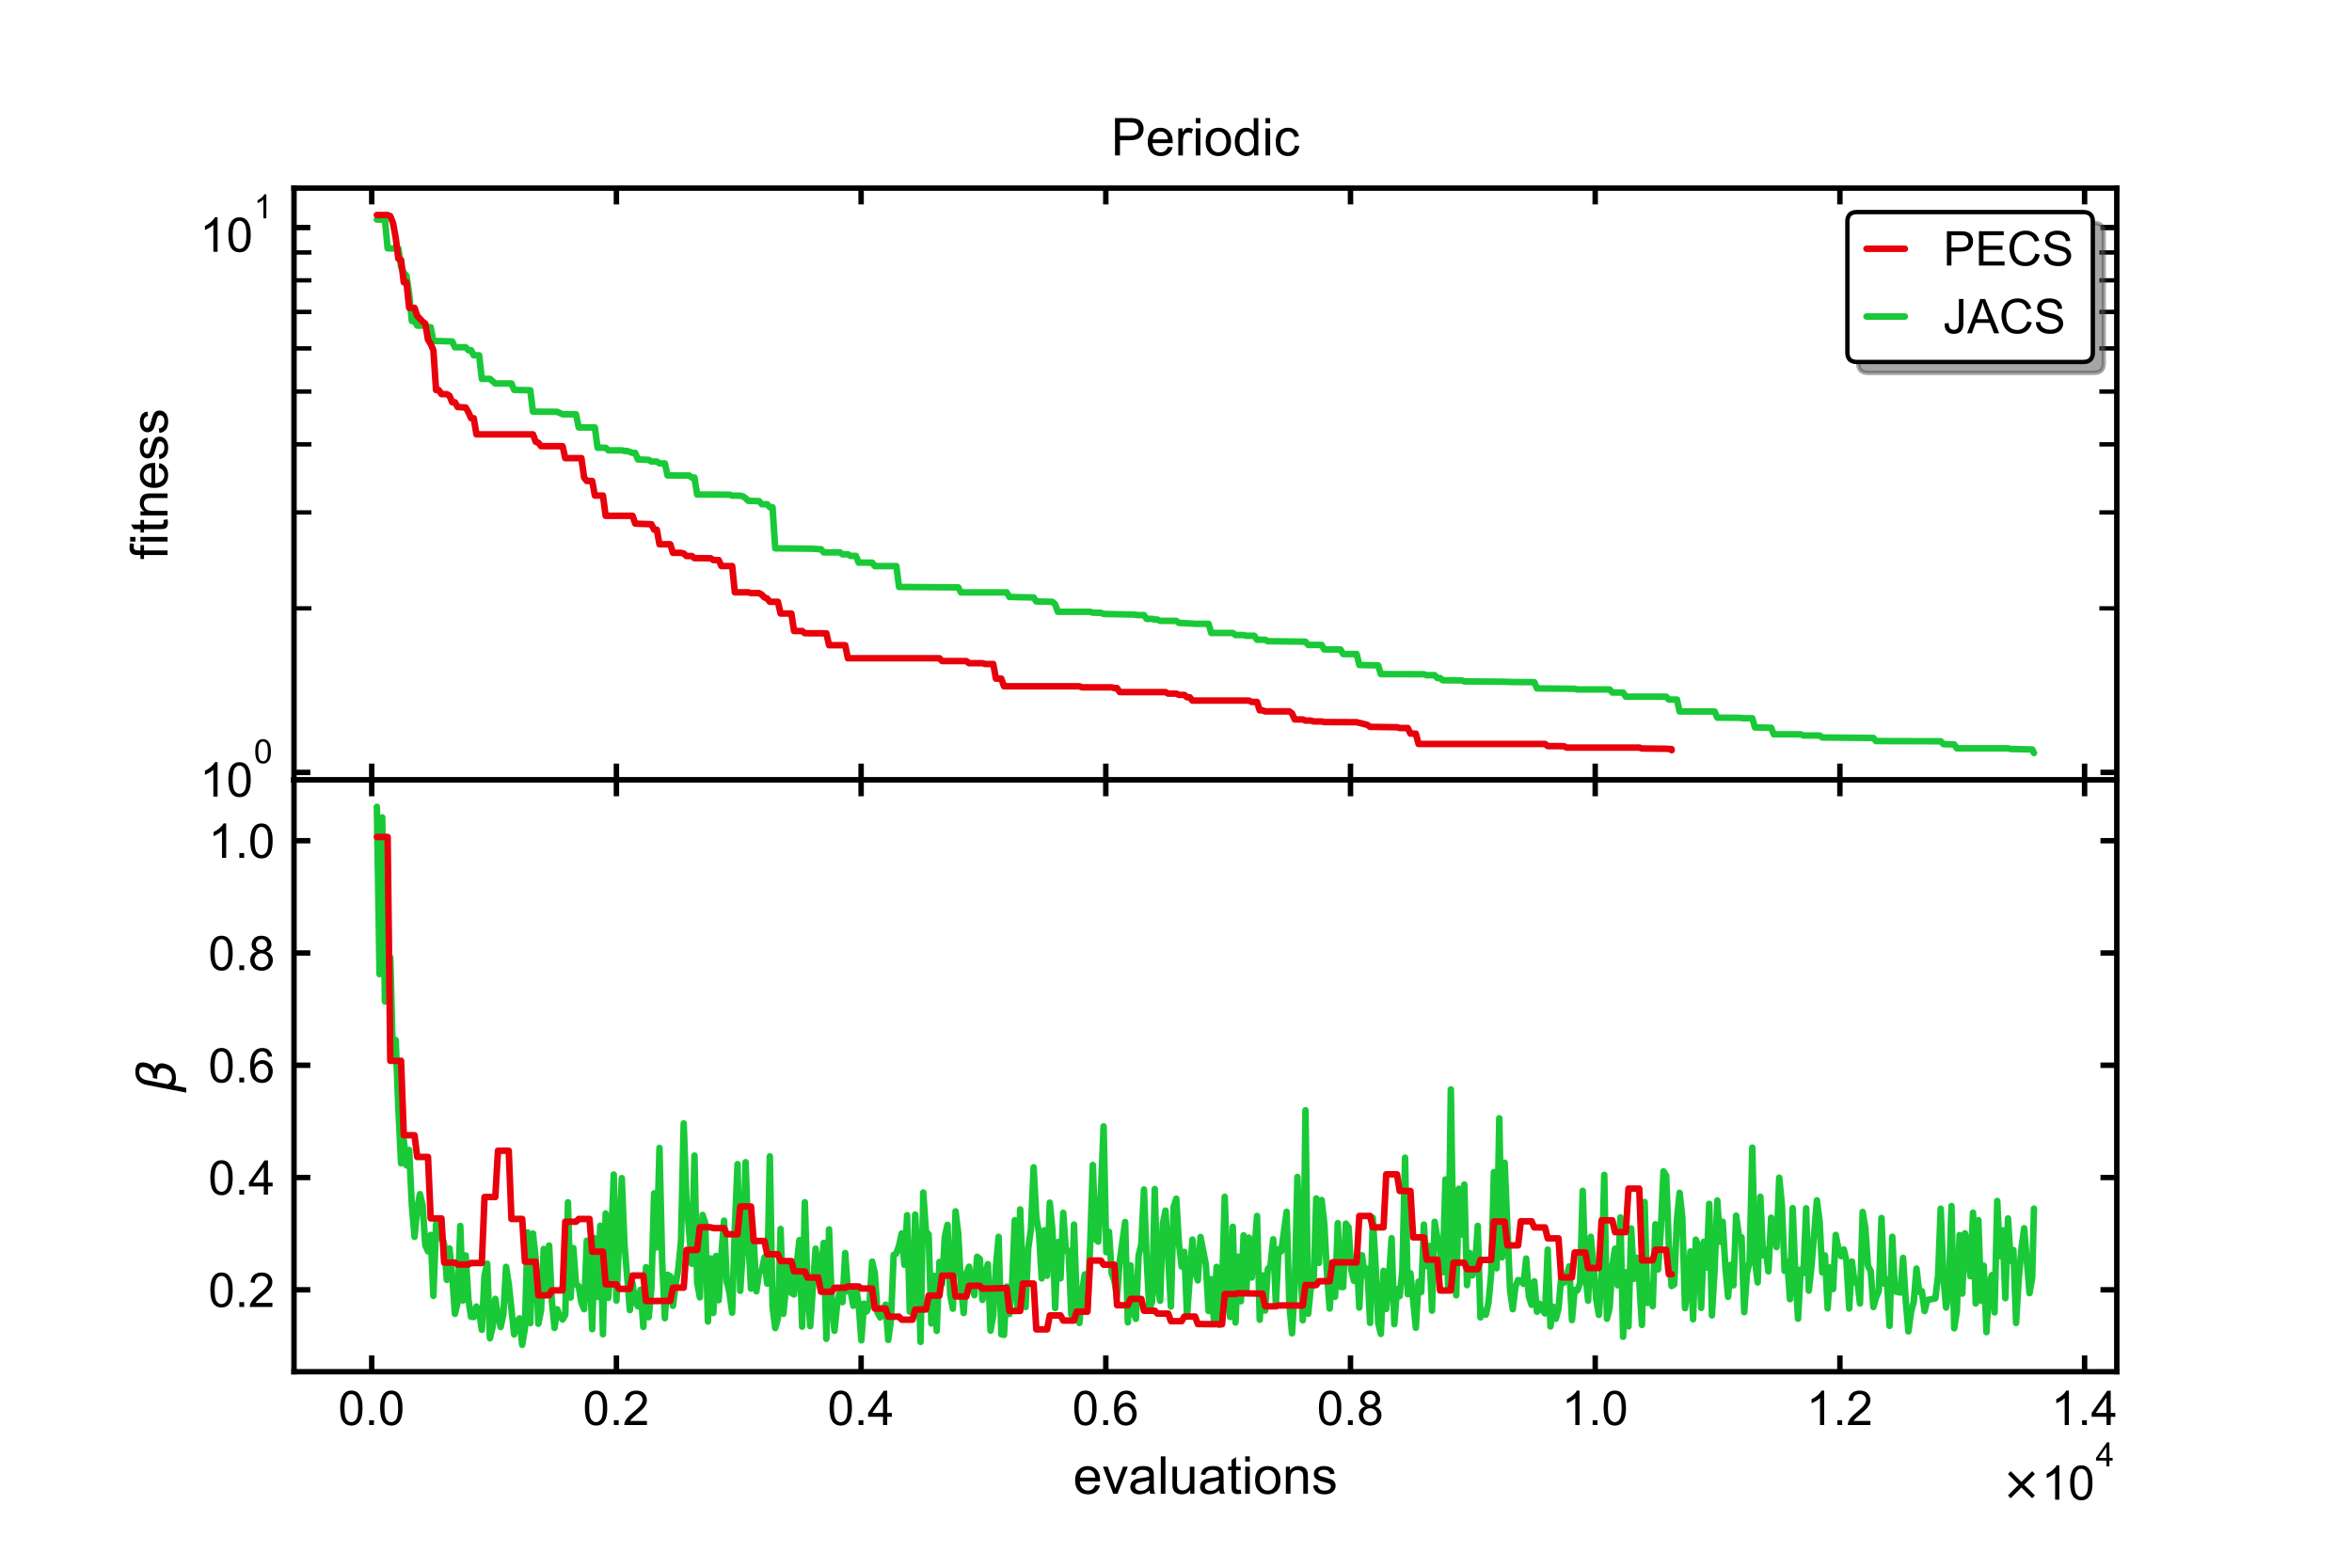 <?xml version="1.0" encoding="utf-8" standalone="no"?>
<!DOCTYPE svg PUBLIC "-//W3C//DTD SVG 1.1//EN"
  "http://www.w3.org/Graphics/SVG/1.1/DTD/svg11.dtd">
<!-- Created with matplotlib (https://matplotlib.org/) -->
<svg height="288pt" version="1.1" viewBox="0 0 432 288" width="432pt" xmlns="http://www.w3.org/2000/svg" xmlns:xlink="http://www.w3.org/1999/xlink">
 <defs>
  <style type="text/css">
*{stroke-linecap:butt;stroke-linejoin:round;}
  </style>
 </defs>
 <g id="figure_1">
  <g id="patch_1">
   <path d="M 0 288 
L 432 288 
L 432 0 
L 0 0 
z
" style="fill:#ffffff;"/>
  </g>
  <g id="axes_1">
   <g id="patch_2">
    <path d="M 54 143.28 
L 388.8 143.28 
L 388.8 34.56 
L 54 34.56 
z
" style="fill:#ffffff;"/>
   </g>
   <g id="line2d_1">
    <path clip-path="url(#p4d3804fe5a)" d="M 69.218 40.333 
L 70.701 40.364 
L 71.196 45.617 
L 73.173 45.666 
L 73.668 49.01 
L 74.162 50.126 
L 74.656 50.64 
L 75.151 53.985 
L 75.645 58.97 
L 76.14 58.971 
L 76.634 59.822 
L 78.117 59.823 
L 78.612 60.129 
L 79.106 60.129 
L 79.6 62.629 
L 83.061 62.722 
L 83.555 63.799 
L 85.533 63.799 
L 86.027 64.332 
L 86.522 64.332 
L 87.016 65.276 
L 88.005 65.276 
L 88.499 69.606 
L 89.983 69.606 
L 90.971 70.45 
L 93.938 70.45 
L 94.432 71.633 
L 97.398 71.691 
L 97.893 75.624 
L 102.342 75.651 
L 103.331 76.113 
L 105.803 76.113 
L 106.297 78.529 
L 109.264 78.529 
L 109.758 82.249 
L 111.241 82.249 
L 111.736 82.721 
L 114.208 82.721 
L 114.702 82.846 
L 115.196 82.846 
L 116.185 83.203 
L 116.679 83.203 
L 117.174 84.406 
L 119.151 84.481 
L 119.646 84.787 
L 120.635 84.787 
L 121.129 85.132 
L 122.118 85.132 
L 122.612 87.348 
L 126.567 87.358 
L 127.062 87.731 
L 127.556 87.731 
L 128.05 90.844 
L 133.983 90.873 
L 134.477 91.051 
L 135.961 91.066 
L 136.455 91.187 
L 136.949 91.519 
L 137.444 92.008 
L 139.421 92.063 
L 139.916 92.633 
L 140.905 92.633 
L 141.399 93.189 
L 141.893 93.189 
L 142.388 100.735 
L 149.309 100.806 
L 150.298 100.89 
L 150.792 100.89 
L 151.287 101.477 
L 154.253 101.477 
L 154.747 101.836 
L 155.736 101.836 
L 156.231 102.125 
L 157.219 102.125 
L 157.714 103.357 
L 160.186 103.365 
L 160.68 104.001 
L 164.635 104.003 
L 165.13 107.832 
L 176.006 107.907 
L 176.501 108.826 
L 184.905 108.826 
L 185.4 109.672 
L 189.849 109.761 
L 190.343 110.495 
L 193.31 110.558 
L 193.804 111.021 
L 194.299 112.391 
L 200.231 112.391 
L 200.726 112.562 
L 202.209 112.578 
L 202.703 112.792 
L 208.141 112.899 
L 209.13 113.006 
L 210.119 113.006 
L 210.613 113.689 
L 211.602 113.689 
L 212.097 113.82 
L 212.591 113.82 
L 213.085 114.064 
L 216.052 114.064 
L 216.546 114.434 
L 218.524 114.524 
L 219.512 114.598 
L 221.984 114.598 
L 222.479 116.282 
L 226.434 116.282 
L 226.928 116.662 
L 228.411 116.662 
L 228.906 116.796 
L 230.389 116.796 
L 230.883 117.525 
L 232.366 117.525 
L 232.861 117.794 
L 239.782 117.887 
L 240.277 118.477 
L 242.749 118.479 
L 243.243 119.316 
L 246.209 119.317 
L 246.704 120.159 
L 249.176 120.159 
L 249.67 122.166 
L 253.131 122.235 
L 253.625 123.841 
L 261.535 123.865 
L 262.03 124.042 
L 263.513 124.042 
L 264.007 124.563 
L 264.502 124.563 
L 264.996 124.975 
L 268.457 124.993 
L 268.951 125.179 
L 276.367 125.243 
L 277.85 125.296 
L 281.805 125.323 
L 282.3 126.465 
L 289.221 126.541 
L 289.716 126.663 
L 295.648 126.663 
L 296.143 127.225 
L 298.12 127.225 
L 298.615 127.991 
L 306.03 127.992 
L 306.525 128.518 
L 308.008 128.518 
L 308.502 130.708 
L 314.929 130.708 
L 315.424 131.839 
L 319.379 131.868 
L 320.368 131.951 
L 321.851 131.951 
L 322.345 133.642 
L 325.312 133.694 
L 325.806 134.901 
L 330.75 134.905 
L 331.244 135.118 
L 334.211 135.118 
L 334.705 135.481 
L 344.098 135.571 
L 344.593 136.142 
L 356.458 136.177 
L 356.952 136.71 
L 358.93 136.761 
L 359.424 137.473 
L 368.818 137.473 
L 369.312 137.596 
L 373.267 137.686 
L 373.582 138.338 
L 373.582 138.338 
" style="fill:none;stroke:#1ac938;stroke-linecap:round;stroke-width:1.2;"/>
   </g>
   <g id="matplotlib.axis_1">
    <g id="xtick_1">
     <g id="line2d_2">
      <defs>
       <path d="M 0 0 
L 0 -3 
" id="m2ffd94b131" style="stroke:#000000;"/>
      </defs>
      <g>
       <use style="stroke:#000000;" x="68.274" xlink:href="#m2ffd94b131" y="143.28"/>
      </g>
     </g>
     <g id="line2d_3">
      <defs>
       <path d="M 0 0 
L 0 3 
" id="m983be102e2" style="stroke:#000000;"/>
      </defs>
      <g>
       <use style="stroke:#000000;" x="68.274" xlink:href="#m983be102e2" y="34.56"/>
      </g>
     </g>
    </g>
    <g id="xtick_2">
     <g id="line2d_4">
      <g>
       <use style="stroke:#000000;" x="113.219" xlink:href="#m2ffd94b131" y="143.28"/>
      </g>
     </g>
     <g id="line2d_5">
      <g>
       <use style="stroke:#000000;" x="113.219" xlink:href="#m983be102e2" y="34.56"/>
      </g>
     </g>
    </g>
    <g id="xtick_3">
     <g id="line2d_6">
      <g>
       <use style="stroke:#000000;" x="158.163" xlink:href="#m2ffd94b131" y="143.28"/>
      </g>
     </g>
     <g id="line2d_7">
      <g>
       <use style="stroke:#000000;" x="158.163" xlink:href="#m983be102e2" y="34.56"/>
      </g>
     </g>
    </g>
    <g id="xtick_4">
     <g id="line2d_8">
      <g>
       <use style="stroke:#000000;" x="203.108" xlink:href="#m2ffd94b131" y="143.28"/>
      </g>
     </g>
     <g id="line2d_9">
      <g>
       <use style="stroke:#000000;" x="203.108" xlink:href="#m983be102e2" y="34.56"/>
      </g>
     </g>
    </g>
    <g id="xtick_5">
     <g id="line2d_10">
      <g>
       <use style="stroke:#000000;" x="248.052" xlink:href="#m2ffd94b131" y="143.28"/>
      </g>
     </g>
     <g id="line2d_11">
      <g>
       <use style="stroke:#000000;" x="248.052" xlink:href="#m983be102e2" y="34.56"/>
      </g>
     </g>
    </g>
    <g id="xtick_6">
     <g id="line2d_12">
      <g>
       <use style="stroke:#000000;" x="292.996" xlink:href="#m2ffd94b131" y="143.28"/>
      </g>
     </g>
     <g id="line2d_13">
      <g>
       <use style="stroke:#000000;" x="292.996" xlink:href="#m983be102e2" y="34.56"/>
      </g>
     </g>
    </g>
    <g id="xtick_7">
     <g id="line2d_14">
      <g>
       <use style="stroke:#000000;" x="337.941" xlink:href="#m2ffd94b131" y="143.28"/>
      </g>
     </g>
     <g id="line2d_15">
      <g>
       <use style="stroke:#000000;" x="337.941" xlink:href="#m983be102e2" y="34.56"/>
      </g>
     </g>
    </g>
    <g id="xtick_8">
     <g id="line2d_16">
      <g>
       <use style="stroke:#000000;" x="382.885" xlink:href="#m2ffd94b131" y="143.28"/>
      </g>
     </g>
     <g id="line2d_17">
      <g>
       <use style="stroke:#000000;" x="382.885" xlink:href="#m983be102e2" y="34.56"/>
      </g>
     </g>
    </g>
   </g>
   <g id="matplotlib.axis_2">
    <g id="ytick_1">
     <g id="line2d_18">
      <defs>
       <path d="M 0 0 
L 3 0 
" id="m80ae2c0b31" style="stroke:#000000;"/>
      </defs>
      <g>
       <use style="stroke:#000000;" x="54" xlink:href="#m80ae2c0b31" y="141.893"/>
      </g>
     </g>
     <g id="line2d_19">
      <defs>
       <path d="M 0 0 
L -3 0 
" id="m3f1511b24a" style="stroke:#000000;"/>
      </defs>
      <g>
       <use style="stroke:#000000;" x="388.8" xlink:href="#m3f1511b24a" y="141.893"/>
      </g>
     </g>
     <g id="text_1">
      <!-- $\mathdefault{10^{0}}$ -->
      <defs>
       <path d="M 37.25 0 
L 28.469 0 
L 28.469 56 
Q 25.297 52.984 20.141 49.953 
Q 14.984 46.922 10.891 45.406 
L 10.891 53.906 
Q 18.266 57.375 23.781 62.297 
Q 29.297 67.234 31.594 71.875 
L 37.25 71.875 
z
" id="ArialMT-49"/>
       <path d="M 4.156 35.297 
Q 4.156 48 6.766 55.734 
Q 9.375 63.484 14.516 67.672 
Q 19.672 71.875 27.484 71.875 
Q 33.25 71.875 37.594 69.547 
Q 41.938 67.234 44.766 62.859 
Q 47.609 58.5 49.219 52.219 
Q 50.828 45.953 50.828 35.297 
Q 50.828 22.703 48.234 14.969 
Q 45.656 7.234 40.5 3 
Q 35.359 -1.219 27.484 -1.219 
Q 17.141 -1.219 11.234 6.203 
Q 4.156 15.141 4.156 35.297 
z
M 13.188 35.297 
Q 13.188 17.672 17.312 11.828 
Q 21.438 6 27.484 6 
Q 33.547 6 37.672 11.859 
Q 41.797 17.719 41.797 35.297 
Q 41.797 52.984 37.672 58.781 
Q 33.547 64.594 27.391 64.594 
Q 21.344 64.594 17.719 59.469 
Q 13.188 52.938 13.188 35.297 
z
" id="ArialMT-48"/>
      </defs>
      <g transform="translate(36.684 146.43)scale(0.088 -0.088)">
       <use transform="translate(0 0.994)" xlink:href="#ArialMT-49"/>
       <use transform="translate(55.615 0.994)" xlink:href="#ArialMT-48"/>
       <use transform="translate(112.973 70.688)scale(0.7)" xlink:href="#ArialMT-48"/>
      </g>
     </g>
    </g>
    <g id="ytick_2">
     <g id="line2d_20">
      <g>
       <use style="stroke:#000000;" x="54" xlink:href="#m80ae2c0b31" y="41.798"/>
      </g>
     </g>
     <g id="line2d_21">
      <g>
       <use style="stroke:#000000;" x="388.8" xlink:href="#m3f1511b24a" y="41.798"/>
      </g>
     </g>
     <g id="text_2">
      <!-- $\mathdefault{10^{1}}$ -->
      <g transform="translate(36.684 46.335)scale(0.088 -0.088)">
       <use transform="translate(0 0.994)" xlink:href="#ArialMT-49"/>
       <use transform="translate(55.615 0.994)" xlink:href="#ArialMT-48"/>
       <use transform="translate(112.973 70.688)scale(0.7)" xlink:href="#ArialMT-49"/>
      </g>
     </g>
    </g>
    <g id="ytick_3">
     <g id="line2d_22">
      <defs>
       <path d="M 0 0 
L 3.2 0 
" id="m3d3965b981" style="stroke:#000000;stroke-width:0.8;"/>
      </defs>
      <g>
       <use style="stroke:#000000;stroke-width:0.8;" x="54" xlink:href="#m3d3965b981" y="111.761"/>
      </g>
     </g>
     <g id="line2d_23">
      <defs>
       <path d="M 0 0 
L -3.2 0 
" id="meaa5b6545a" style="stroke:#000000;stroke-width:0.8;"/>
      </defs>
      <g>
       <use style="stroke:#000000;stroke-width:0.8;" x="388.8" xlink:href="#meaa5b6545a" y="111.761"/>
      </g>
     </g>
    </g>
    <g id="ytick_4">
     <g id="line2d_24">
      <g>
       <use style="stroke:#000000;stroke-width:0.8;" x="54" xlink:href="#m3d3965b981" y="94.135"/>
      </g>
     </g>
     <g id="line2d_25">
      <g>
       <use style="stroke:#000000;stroke-width:0.8;" x="388.8" xlink:href="#meaa5b6545a" y="94.135"/>
      </g>
     </g>
    </g>
    <g id="ytick_5">
     <g id="line2d_26">
      <g>
       <use style="stroke:#000000;stroke-width:0.8;" x="54" xlink:href="#m3d3965b981" y="81.63"/>
      </g>
     </g>
     <g id="line2d_27">
      <g>
       <use style="stroke:#000000;stroke-width:0.8;" x="388.8" xlink:href="#meaa5b6545a" y="81.63"/>
      </g>
     </g>
    </g>
    <g id="ytick_6">
     <g id="line2d_28">
      <g>
       <use style="stroke:#000000;stroke-width:0.8;" x="54" xlink:href="#m3d3965b981" y="71.929"/>
      </g>
     </g>
     <g id="line2d_29">
      <g>
       <use style="stroke:#000000;stroke-width:0.8;" x="388.8" xlink:href="#meaa5b6545a" y="71.929"/>
      </g>
     </g>
    </g>
    <g id="ytick_7">
     <g id="line2d_30">
      <g>
       <use style="stroke:#000000;stroke-width:0.8;" x="54" xlink:href="#m3d3965b981" y="64.004"/>
      </g>
     </g>
     <g id="line2d_31">
      <g>
       <use style="stroke:#000000;stroke-width:0.8;" x="388.8" xlink:href="#meaa5b6545a" y="64.004"/>
      </g>
     </g>
    </g>
    <g id="ytick_8">
     <g id="line2d_32">
      <g>
       <use style="stroke:#000000;stroke-width:0.8;" x="54" xlink:href="#m3d3965b981" y="57.303"/>
      </g>
     </g>
     <g id="line2d_33">
      <g>
       <use style="stroke:#000000;stroke-width:0.8;" x="388.8" xlink:href="#meaa5b6545a" y="57.303"/>
      </g>
     </g>
    </g>
    <g id="ytick_9">
     <g id="line2d_34">
      <g>
       <use style="stroke:#000000;stroke-width:0.8;" x="54" xlink:href="#m3d3965b981" y="51.498"/>
      </g>
     </g>
     <g id="line2d_35">
      <g>
       <use style="stroke:#000000;stroke-width:0.8;" x="388.8" xlink:href="#meaa5b6545a" y="51.498"/>
      </g>
     </g>
    </g>
    <g id="ytick_10">
     <g id="line2d_36">
      <g>
       <use style="stroke:#000000;stroke-width:0.8;" x="54" xlink:href="#m3d3965b981" y="46.378"/>
      </g>
     </g>
     <g id="line2d_37">
      <g>
       <use style="stroke:#000000;stroke-width:0.8;" x="388.8" xlink:href="#meaa5b6545a" y="46.378"/>
      </g>
     </g>
    </g>
    <g id="text_3">
     <!-- fitness -->
     <defs>
      <path d="M 8.688 0 
L 8.688 45.016 
L 0.922 45.016 
L 0.922 51.859 
L 8.688 51.859 
L 8.688 57.375 
Q 8.688 62.594 9.625 65.141 
Q 10.891 68.562 14.078 70.672 
Q 17.281 72.797 23.047 72.797 
Q 26.766 72.797 31.25 71.922 
L 29.938 64.266 
Q 27.203 64.75 24.75 64.75 
Q 20.75 64.75 19.094 63.031 
Q 17.438 61.328 17.438 56.641 
L 17.438 51.859 
L 27.547 51.859 
L 27.547 45.016 
L 17.438 45.016 
L 17.438 0 
z
" id="ArialMT-102"/>
      <path d="M 6.641 61.469 
L 6.641 71.578 
L 15.438 71.578 
L 15.438 61.469 
z
M 6.641 0 
L 6.641 51.859 
L 15.438 51.859 
L 15.438 0 
z
" id="ArialMT-105"/>
      <path d="M 25.781 7.859 
L 27.047 0.094 
Q 23.344 -0.688 20.406 -0.688 
Q 15.625 -0.688 12.984 0.828 
Q 10.359 2.344 9.281 4.812 
Q 8.203 7.281 8.203 15.188 
L 8.203 45.016 
L 1.766 45.016 
L 1.766 51.859 
L 8.203 51.859 
L 8.203 64.703 
L 16.938 69.969 
L 16.938 51.859 
L 25.781 51.859 
L 25.781 45.016 
L 16.938 45.016 
L 16.938 14.703 
Q 16.938 10.938 17.406 9.859 
Q 17.875 8.797 18.922 8.156 
Q 19.969 7.516 21.922 7.516 
Q 23.391 7.516 25.781 7.859 
z
" id="ArialMT-116"/>
      <path d="M 6.594 0 
L 6.594 51.859 
L 14.5 51.859 
L 14.5 44.484 
Q 20.219 53.031 31 53.031 
Q 35.688 53.031 39.625 51.344 
Q 43.562 49.656 45.516 46.922 
Q 47.469 44.188 48.25 40.438 
Q 48.734 37.984 48.734 31.891 
L 48.734 0 
L 39.938 0 
L 39.938 31.547 
Q 39.938 36.922 38.906 39.578 
Q 37.891 42.234 35.281 43.812 
Q 32.672 45.406 29.156 45.406 
Q 23.531 45.406 19.453 41.844 
Q 15.375 38.281 15.375 28.328 
L 15.375 0 
z
" id="ArialMT-110"/>
      <path d="M 42.094 16.703 
L 51.172 15.578 
Q 49.031 7.625 43.219 3.219 
Q 37.406 -1.172 28.375 -1.172 
Q 17 -1.172 10.328 5.828 
Q 3.656 12.844 3.656 25.484 
Q 3.656 38.578 10.391 45.797 
Q 17.141 53.031 27.875 53.031 
Q 38.281 53.031 44.875 45.953 
Q 51.469 38.875 51.469 26.031 
Q 51.469 25.25 51.422 23.688 
L 12.75 23.688 
Q 13.234 15.141 17.578 10.594 
Q 21.922 6.062 28.422 6.062 
Q 33.25 6.062 36.672 8.594 
Q 40.094 11.141 42.094 16.703 
z
M 13.234 30.906 
L 42.188 30.906 
Q 41.609 37.453 38.875 40.719 
Q 34.672 45.797 27.984 45.797 
Q 21.922 45.797 17.797 41.75 
Q 13.672 37.703 13.234 30.906 
z
" id="ArialMT-101"/>
      <path d="M 3.078 15.484 
L 11.766 16.844 
Q 12.5 11.625 15.844 8.844 
Q 19.188 6.062 25.203 6.062 
Q 31.25 6.062 34.172 8.516 
Q 37.109 10.984 37.109 14.312 
Q 37.109 17.281 34.516 19 
Q 32.719 20.172 25.531 21.969 
Q 15.875 24.422 12.141 26.203 
Q 8.406 27.984 6.469 31.125 
Q 4.547 34.281 4.547 38.094 
Q 4.547 41.547 6.125 44.5 
Q 7.719 47.469 10.453 49.422 
Q 12.5 50.922 16.031 51.969 
Q 19.578 53.031 23.641 53.031 
Q 29.734 53.031 34.344 51.266 
Q 38.969 49.516 41.156 46.5 
Q 43.359 43.5 44.188 38.484 
L 35.594 37.312 
Q 35.016 41.312 32.203 43.547 
Q 29.391 45.797 24.266 45.797 
Q 18.219 45.797 15.625 43.797 
Q 13.031 41.797 13.031 39.109 
Q 13.031 37.406 14.109 36.031 
Q 15.188 34.625 17.484 33.688 
Q 18.797 33.203 25.25 31.453 
Q 34.578 28.953 38.25 27.359 
Q 41.938 25.781 44.031 22.75 
Q 46.141 19.734 46.141 15.234 
Q 46.141 10.844 43.578 6.953 
Q 41.016 3.078 36.172 0.953 
Q 31.344 -1.172 25.25 -1.172 
Q 15.141 -1.172 9.844 3.031 
Q 4.547 7.234 3.078 15.484 
z
" id="ArialMT-115"/>
     </defs>
     <g transform="translate(30.776 102.792)rotate(-90)scale(0.096 -0.096)">
      <use xlink:href="#ArialMT-102"/>
      <use x="27.783" xlink:href="#ArialMT-105"/>
      <use x="50" xlink:href="#ArialMT-116"/>
      <use x="77.783" xlink:href="#ArialMT-110"/>
      <use x="133.398" xlink:href="#ArialMT-101"/>
      <use x="189.014" xlink:href="#ArialMT-115"/>
      <use x="239.014" xlink:href="#ArialMT-115"/>
     </g>
    </g>
   </g>
   <g id="line2d_38">
    <path clip-path="url(#p4d3804fe5a)" d="M 69.218 39.502 
L 71.196 39.503 
L 71.69 39.707 
L 72.185 40.97 
L 72.679 43.663 
L 73.173 47.535 
L 73.668 47.759 
L 74.162 51.862 
L 74.656 51.863 
L 75.151 56.556 
L 76.14 56.559 
L 76.634 58.035 
L 77.623 59.092 
L 78.117 59.47 
L 78.612 62.399 
L 79.106 63.181 
L 79.6 64.345 
L 80.095 71.657 
L 80.589 71.657 
L 81.084 72.395 
L 82.072 72.416 
L 82.567 72.71 
L 83.061 73.902 
L 83.555 73.902 
L 84.05 74.77 
L 85.039 74.837 
L 85.533 74.854 
L 86.027 75.712 
L 86.522 76.825 
L 87.016 76.836 
L 87.511 79.796 
L 97.893 79.796 
L 98.387 81.143 
L 98.882 81.34 
L 99.376 81.969 
L 103.331 81.969 
L 103.825 84.168 
L 106.792 84.168 
L 107.286 87.732 
L 107.78 88.361 
L 108.769 88.361 
L 109.264 91.038 
L 110.747 91.039 
L 111.241 94.757 
L 116.185 94.757 
L 116.679 96.196 
L 119.646 96.304 
L 120.14 97.305 
L 120.635 97.305 
L 121.129 99.988 
L 123.107 99.988 
L 123.601 101.557 
L 125.084 101.559 
L 125.578 101.677 
L 126.073 102.145 
L 127.062 102.145 
L 127.556 102.537 
L 130.522 102.553 
L 131.017 102.887 
L 132.006 102.887 
L 132.5 103.988 
L 134.477 103.988 
L 134.972 108.816 
L 137.444 108.816 
L 137.938 108.96 
L 139.421 108.961 
L 139.916 109.248 
L 140.41 109.752 
L 140.905 109.947 
L 141.399 110.556 
L 142.882 110.556 
L 143.376 112.712 
L 145.354 112.712 
L 145.848 115.926 
L 147.332 115.929 
L 147.826 116.33 
L 151.781 116.35 
L 152.275 118.522 
L 155.242 118.536 
L 155.736 120.924 
L 172.545 120.924 
L 173.04 121.438 
L 177.489 121.447 
L 177.984 121.837 
L 180.456 121.837 
L 180.95 121.981 
L 182.433 121.981 
L 182.928 124.669 
L 183.916 124.669 
L 184.411 126.078 
L 198.254 126.078 
L 198.748 126.272 
L 204.186 126.273 
L 204.681 126.414 
L 205.175 126.414 
L 205.669 127.145 
L 214.074 127.145 
L 214.568 127.424 
L 216.052 127.424 
L 216.546 127.664 
L 217.535 127.664 
L 218.029 128.097 
L 218.524 128.097 
L 219.018 128.704 
L 229.4 128.704 
L 229.894 128.955 
L 230.883 128.955 
L 231.378 130.491 
L 231.872 130.492 
L 232.366 130.689 
L 236.816 130.689 
L 237.31 131.059 
L 237.805 132.166 
L 239.288 132.166 
L 239.782 132.377 
L 240.771 132.377 
L 241.265 132.535 
L 242.749 132.535 
L 243.243 132.652 
L 249.176 132.677 
L 251.153 133.162 
L 251.648 133.534 
L 256.591 133.603 
L 257.086 133.743 
L 258.569 133.743 
L 259.063 134.772 
L 260.052 134.773 
L 260.547 136.675 
L 283.783 136.675 
L 284.277 137.059 
L 287.244 137.086 
L 287.738 137.338 
L 301.086 137.339 
L 301.581 137.5 
L 306.03 137.557 
L 307.019 137.614 
L 307.042 137.817 
L 307.042 137.817 
" style="fill:none;stroke:#e8000b;stroke-linecap:round;stroke-width:1.2;"/>
   </g>
   <g id="patch_3">
    <path d="M 54 143.28 
L 54 34.56 
" style="fill:none;stroke:#000000;stroke-linecap:square;stroke-linejoin:miter;"/>
   </g>
   <g id="patch_4">
    <path d="M 388.8 143.28 
L 388.8 34.56 
" style="fill:none;stroke:#000000;stroke-linecap:square;stroke-linejoin:miter;"/>
   </g>
   <g id="patch_5">
    <path d="M 54 143.28 
L 388.8 143.28 
" style="fill:none;stroke:#000000;stroke-linecap:square;stroke-linejoin:miter;"/>
   </g>
   <g id="patch_6">
    <path d="M 54 34.56 
L 388.8 34.56 
" style="fill:none;stroke:#000000;stroke-linecap:square;stroke-linejoin:miter;"/>
   </g>
   <g id="text_4">
    <!-- Periodic -->
    <defs>
     <path d="M 7.719 0 
L 7.719 71.578 
L 34.719 71.578 
Q 41.844 71.578 45.609 70.906 
Q 50.875 70.016 54.438 67.547 
Q 58.016 65.094 60.188 60.641 
Q 62.359 56.203 62.359 50.875 
Q 62.359 41.75 56.547 35.422 
Q 50.734 29.109 35.547 29.109 
L 17.188 29.109 
L 17.188 0 
z
M 17.188 37.547 
L 35.688 37.547 
Q 44.875 37.547 48.734 40.969 
Q 52.594 44.391 52.594 50.594 
Q 52.594 55.078 50.312 58.266 
Q 48.047 61.469 44.344 62.5 
Q 41.938 63.141 35.5 63.141 
L 17.188 63.141 
z
" id="ArialMT-80"/>
     <path d="M 6.5 0 
L 6.5 51.859 
L 14.406 51.859 
L 14.406 44 
Q 17.438 49.516 20 51.266 
Q 22.562 53.031 25.641 53.031 
Q 30.078 53.031 34.672 50.203 
L 31.641 42.047 
Q 28.422 43.953 25.203 43.953 
Q 22.312 43.953 20.016 42.219 
Q 17.719 40.484 16.75 37.406 
Q 15.281 32.719 15.281 27.156 
L 15.281 0 
z
" id="ArialMT-114"/>
     <path d="M 3.328 25.922 
Q 3.328 40.328 11.328 47.266 
Q 18.016 53.031 27.641 53.031 
Q 38.328 53.031 45.109 46.016 
Q 51.906 39.016 51.906 26.656 
Q 51.906 16.656 48.906 10.906 
Q 45.906 5.172 40.156 2 
Q 34.422 -1.172 27.641 -1.172 
Q 16.75 -1.172 10.031 5.812 
Q 3.328 12.797 3.328 25.922 
z
M 12.359 25.922 
Q 12.359 15.969 16.703 11.016 
Q 21.047 6.062 27.641 6.062 
Q 34.188 6.062 38.531 11.031 
Q 42.875 16.016 42.875 26.219 
Q 42.875 35.844 38.5 40.797 
Q 34.125 45.75 27.641 45.75 
Q 21.047 45.75 16.703 40.812 
Q 12.359 35.891 12.359 25.922 
z
" id="ArialMT-111"/>
     <path d="M 40.234 0 
L 40.234 6.547 
Q 35.297 -1.172 25.734 -1.172 
Q 19.531 -1.172 14.328 2.25 
Q 9.125 5.672 6.266 11.797 
Q 3.422 17.922 3.422 25.875 
Q 3.422 33.641 6 39.969 
Q 8.594 46.297 13.766 49.656 
Q 18.953 53.031 25.344 53.031 
Q 30.031 53.031 33.688 51.047 
Q 37.359 49.078 39.656 45.906 
L 39.656 71.578 
L 48.391 71.578 
L 48.391 0 
z
M 12.453 25.875 
Q 12.453 15.922 16.641 10.984 
Q 20.844 6.062 26.562 6.062 
Q 32.328 6.062 36.344 10.766 
Q 40.375 15.484 40.375 25.141 
Q 40.375 35.797 36.266 40.766 
Q 32.172 45.75 26.172 45.75 
Q 20.312 45.75 16.375 40.969 
Q 12.453 36.188 12.453 25.875 
z
" id="ArialMT-100"/>
     <path d="M 40.438 19 
L 49.078 17.875 
Q 47.656 8.938 41.812 3.875 
Q 35.984 -1.172 27.484 -1.172 
Q 16.844 -1.172 10.375 5.781 
Q 3.906 12.75 3.906 25.734 
Q 3.906 34.125 6.688 40.422 
Q 9.469 46.734 15.156 49.875 
Q 20.844 53.031 27.547 53.031 
Q 35.984 53.031 41.359 48.75 
Q 46.734 44.484 48.25 36.625 
L 39.703 35.297 
Q 38.484 40.531 35.375 43.156 
Q 32.281 45.797 27.875 45.797 
Q 21.234 45.797 17.078 41.031 
Q 12.938 36.281 12.938 25.984 
Q 12.938 15.531 16.938 10.797 
Q 20.953 6.062 27.391 6.062 
Q 32.562 6.062 36.031 9.234 
Q 39.5 12.406 40.438 19 
z
" id="ArialMT-99"/>
    </defs>
    <g transform="translate(204.059 28.56)scale(0.096 -0.096)">
     <use xlink:href="#ArialMT-80"/>
     <use x="66.699" xlink:href="#ArialMT-101"/>
     <use x="122.314" xlink:href="#ArialMT-114"/>
     <use x="155.615" xlink:href="#ArialMT-105"/>
     <use x="177.832" xlink:href="#ArialMT-111"/>
     <use x="233.447" xlink:href="#ArialMT-100"/>
     <use x="289.062" xlink:href="#ArialMT-105"/>
     <use x="311.279" xlink:href="#ArialMT-99"/>
    </g>
   </g>
   <g id="legend_1">
    <g id="patch_7">
     <path d="M 343.075 68.496 
L 384.64 68.496 
Q 386.4 68.496 386.4 66.736 
L 386.4 42.72 
Q 386.4 40.96 384.64 40.96 
L 343.075 40.96 
Q 341.315 40.96 341.315 42.72 
L 341.315 66.736 
Q 341.315 68.496 343.075 68.496 
z
" style="fill:#4c4c4c;opacity:0.5;stroke:#4c4c4c;stroke-linejoin:miter;stroke-width:0.8;"/>
    </g>
    <g id="patch_8">
     <path d="M 341.075 66.496 
L 382.64 66.496 
Q 384.4 66.496 384.4 64.736 
L 384.4 40.72 
Q 384.4 38.96 382.64 38.96 
L 341.075 38.96 
Q 339.315 38.96 339.315 40.72 
L 339.315 64.736 
Q 339.315 66.496 341.075 66.496 
z
" style="fill:#ffffff;stroke:#000000;stroke-linejoin:miter;stroke-width:0.8;"/>
    </g>
    <g id="line2d_39">
     <path d="M 342.835 45.699 
L 349.875 45.699 
" style="fill:none;stroke:#e8000b;stroke-linecap:round;stroke-width:1.2;"/>
    </g>
    <g id="line2d_40"/>
    <g id="text_5">
     <!-- PECS -->
     <defs>
      <path d="M 7.906 0 
L 7.906 71.578 
L 59.672 71.578 
L 59.672 63.141 
L 17.391 63.141 
L 17.391 41.219 
L 56.984 41.219 
L 56.984 32.812 
L 17.391 32.812 
L 17.391 8.453 
L 61.328 8.453 
L 61.328 0 
z
" id="ArialMT-69"/>
      <path d="M 58.797 25.094 
L 68.266 22.703 
Q 65.281 11.031 57.547 4.906 
Q 49.812 -1.219 38.625 -1.219 
Q 27.047 -1.219 19.797 3.484 
Q 12.547 8.203 8.766 17.141 
Q 4.984 26.078 4.984 36.328 
Q 4.984 47.516 9.25 55.828 
Q 13.531 64.156 21.406 68.469 
Q 29.297 72.797 38.766 72.797 
Q 49.516 72.797 56.828 67.328 
Q 64.156 61.859 67.047 51.953 
L 57.719 49.75 
Q 55.219 57.562 50.484 61.125 
Q 45.75 64.703 38.578 64.703 
Q 30.328 64.703 24.781 60.734 
Q 19.234 56.781 16.984 50.109 
Q 14.75 43.453 14.75 36.375 
Q 14.75 27.25 17.406 20.438 
Q 20.062 13.625 25.672 10.25 
Q 31.297 6.891 37.844 6.891 
Q 45.797 6.891 51.312 11.469 
Q 56.844 16.062 58.797 25.094 
z
" id="ArialMT-67"/>
      <path d="M 4.5 23 
L 13.422 23.781 
Q 14.062 18.406 16.375 14.969 
Q 18.703 11.531 23.578 9.406 
Q 28.469 7.281 34.578 7.281 
Q 39.984 7.281 44.141 8.891 
Q 48.297 10.5 50.312 13.297 
Q 52.344 16.109 52.344 19.438 
Q 52.344 22.797 50.391 25.312 
Q 48.438 27.828 43.953 29.547 
Q 41.062 30.672 31.203 33.031 
Q 21.344 35.406 17.391 37.5 
Q 12.25 40.188 9.734 44.156 
Q 7.234 48.141 7.234 53.078 
Q 7.234 58.5 10.297 63.203 
Q 13.375 67.922 19.281 70.359 
Q 25.203 72.797 32.422 72.797 
Q 40.375 72.797 46.453 70.234 
Q 52.547 67.672 55.812 62.688 
Q 59.078 57.719 59.328 51.422 
L 50.25 50.734 
Q 49.516 57.516 45.281 60.984 
Q 41.062 64.453 32.812 64.453 
Q 24.219 64.453 20.281 61.297 
Q 16.359 58.156 16.359 53.719 
Q 16.359 49.859 19.141 47.359 
Q 21.875 44.875 33.422 42.266 
Q 44.969 39.656 49.266 37.703 
Q 55.516 34.812 58.484 30.391 
Q 61.469 25.984 61.469 20.219 
Q 61.469 14.5 58.203 9.438 
Q 54.938 4.391 48.797 1.578 
Q 42.672 -1.219 35.016 -1.219 
Q 25.297 -1.219 18.719 1.609 
Q 12.156 4.438 8.422 10.125 
Q 4.688 15.828 4.5 23 
z
" id="ArialMT-83"/>
     </defs>
     <g transform="translate(356.915 48.779)scale(0.088 -0.088)">
      <use xlink:href="#ArialMT-80"/>
      <use x="66.699" xlink:href="#ArialMT-69"/>
      <use x="133.398" xlink:href="#ArialMT-67"/>
      <use x="205.615" xlink:href="#ArialMT-83"/>
     </g>
    </g>
    <g id="line2d_41">
     <path d="M 342.835 58.147 
L 349.875 58.147 
" style="fill:none;stroke:#1ac938;stroke-linecap:round;stroke-width:1.2;"/>
    </g>
    <g id="line2d_42"/>
    <g id="text_6">
     <!-- JACS -->
     <defs>
      <path d="M 2.875 20.312 
L 11.422 21.484 
Q 11.766 13.281 14.5 10.25 
Q 17.234 7.234 22.078 7.234 
Q 25.641 7.234 28.219 8.859 
Q 30.812 10.5 31.781 13.297 
Q 32.766 16.109 32.766 22.266 
L 32.766 71.578 
L 42.234 71.578 
L 42.234 22.797 
Q 42.234 13.812 40.062 8.875 
Q 37.891 3.953 33.172 1.359 
Q 28.469 -1.219 22.125 -1.219 
Q 12.703 -1.219 7.688 4.203 
Q 2.688 9.625 2.875 20.312 
z
" id="ArialMT-74"/>
      <path d="M -0.141 0 
L 27.344 71.578 
L 37.547 71.578 
L 66.844 0 
L 56.062 0 
L 47.703 21.688 
L 17.781 21.688 
L 9.906 0 
z
M 20.516 29.391 
L 44.781 29.391 
L 37.312 49.219 
Q 33.891 58.25 32.234 64.062 
Q 30.859 57.172 28.375 50.391 
z
" id="ArialMT-65"/>
     </defs>
     <g transform="translate(356.915 61.227)scale(0.088 -0.088)">
      <use xlink:href="#ArialMT-74"/>
      <use x="50" xlink:href="#ArialMT-65"/>
      <use x="116.699" xlink:href="#ArialMT-67"/>
      <use x="188.916" xlink:href="#ArialMT-83"/>
     </g>
    </g>
   </g>
  </g>
  <g id="axes_2">
   <g id="patch_9">
    <path d="M 54 252 
L 388.8 252 
L 388.8 143.28 
L 54 143.28 
z
" style="fill:#ffffff;"/>
   </g>
   <g id="line2d_43">
    <path clip-path="url(#p9ba084f4ee)" d="M 69.218 148.222 
L 69.713 178.961 
L 70.207 150.166 
L 70.701 183.983 
L 71.196 181.671 
L 71.69 175.907 
L 72.185 194.827 
L 72.679 191.065 
L 73.173 203.867 
L 73.668 213.719 
L 74.162 209.467 
L 74.656 214.083 
L 75.151 211.255 
L 75.645 221.429 
L 76.14 227.221 
L 76.634 222.103 
L 77.128 219.375 
L 77.623 221.41 
L 78.117 228.763 
L 78.612 229.877 
L 79.106 226.869 
L 79.6 238.071 
L 80.095 224.855 
L 80.589 227.435 
L 81.084 226.861 
L 81.578 228.589 
L 82.072 235.123 
L 82.567 229.356 
L 83.061 234.404 
L 83.555 241.368 
L 84.05 239.323 
L 84.544 225.219 
L 85.039 238.921 
L 85.533 230.633 
L 86.027 238.638 
L 86.522 241.911 
L 87.016 241.951 
L 87.511 240.026 
L 88.005 240.997 
L 88.499 244.306 
L 88.994 234.357 
L 89.488 232.153 
L 89.983 245.862 
L 90.477 243.829 
L 90.971 238.612 
L 91.466 241.761 
L 91.96 243.786 
L 92.454 241.449 
L 92.949 232.738 
L 93.443 235.855 
L 94.432 245.145 
L 94.926 242.919 
L 95.421 242.187 
L 95.915 247.058 
L 96.41 244.043 
L 96.904 226.406 
L 97.398 243.084 
L 97.893 226.612 
L 98.387 231.236 
L 98.882 243.186 
L 99.376 240.749 
L 99.87 229.444 
L 100.365 236.939 
L 100.859 228.818 
L 101.353 238.89 
L 101.848 243.956 
L 102.342 240.527 
L 102.837 241.797 
L 103.331 242.412 
L 103.825 241.543 
L 104.32 220.876 
L 104.814 238.373 
L 105.309 229.297 
L 105.803 235.955 
L 106.297 236.304 
L 106.792 239.31 
L 107.286 240.516 
L 107.78 227.926 
L 108.275 232.081 
L 108.769 244.184 
L 109.264 227.478 
L 109.758 238.278 
L 110.252 225.174 
L 110.747 245.125 
L 111.241 222.927 
L 111.736 238.427 
L 112.23 229.404 
L 112.724 215.769 
L 113.219 238.941 
L 114.208 216.442 
L 114.702 228.589 
L 115.691 240.685 
L 116.185 235.768 
L 116.679 239.2 
L 117.174 239.996 
L 117.668 236.937 
L 118.163 243.773 
L 118.657 232.796 
L 119.151 241.98 
L 119.646 236.698 
L 120.14 219.242 
L 120.635 229.169 
L 121.129 210.881 
L 121.623 231.718 
L 122.118 242.163 
L 122.612 234.174 
L 123.107 234.48 
L 123.601 239.892 
L 124.095 236.023 
L 124.59 233.056 
L 125.084 227.923 
L 125.578 206.381 
L 126.073 220.227 
L 127.062 232.175 
L 127.556 212.288 
L 128.05 235.579 
L 128.545 238.344 
L 129.039 223.199 
L 129.534 224.689 
L 130.028 242.785 
L 130.522 231.188 
L 131.017 241.209 
L 131.511 230.745 
L 132.006 238.864 
L 132.5 230.427 
L 132.994 224.244 
L 133.489 235.418 
L 133.983 237.468 
L 134.477 241.159 
L 134.972 225.489 
L 135.466 213.868 
L 135.961 237.139 
L 136.455 229.378 
L 136.949 213.51 
L 137.444 227.959 
L 137.938 236.728 
L 138.433 227.594 
L 138.927 237.223 
L 139.421 233.807 
L 139.916 233.422 
L 140.41 230.987 
L 140.905 235.803 
L 141.399 212.442 
L 141.893 240.032 
L 142.388 243.978 
L 142.882 242.211 
L 143.376 225.77 
L 143.871 241.368 
L 144.86 231.921 
L 145.354 237.526 
L 145.848 237.806 
L 146.343 232.137 
L 146.837 227.817 
L 147.332 243.722 
L 147.826 220.866 
L 148.32 236.752 
L 148.815 243.632 
L 149.804 229.397 
L 150.298 233.593 
L 150.792 233.938 
L 151.287 228.334 
L 151.781 245.963 
L 152.275 225.846 
L 152.77 239.024 
L 153.264 244.483 
L 153.759 239.738 
L 154.253 237.101 
L 154.747 239.215 
L 155.242 230.194 
L 155.736 237.228 
L 156.231 237.141 
L 156.725 239.885 
L 157.219 236.451 
L 157.714 239.673 
L 158.208 246.234 
L 158.703 239.484 
L 159.197 240.925 
L 159.691 239.731 
L 160.186 231.774 
L 160.68 233.894 
L 161.174 241.132 
L 161.669 242.037 
L 162.658 239.681 
L 163.152 246.169 
L 163.646 242.522 
L 164.141 230.543 
L 164.635 230.278 
L 165.13 228.839 
L 165.624 226.589 
L 166.118 232.366 
L 166.613 223.248 
L 167.107 240.969 
L 167.602 240.186 
L 168.096 223.129 
L 168.59 232.24 
L 169.085 246.523 
L 169.579 219.077 
L 170.073 226.203 
L 170.568 226.793 
L 171.062 243.127 
L 171.557 234.391 
L 172.051 244.502 
L 172.545 231.829 
L 173.04 235.854 
L 173.534 227.209 
L 174.029 225.017 
L 174.523 237.826 
L 175.017 240.421 
L 175.512 222.538 
L 176.006 226.589 
L 176.501 236.131 
L 176.995 241.221 
L 177.489 234.008 
L 177.984 232.705 
L 178.478 236.191 
L 178.972 237.943 
L 179.467 230.884 
L 179.961 231.279 
L 180.456 238.814 
L 180.95 234.097 
L 181.444 232.234 
L 181.939 244.462 
L 182.433 241.631 
L 182.928 232.617 
L 183.422 227.213 
L 183.916 245.131 
L 184.411 245.233 
L 184.905 236.358 
L 185.4 241.39 
L 185.894 235.891 
L 186.388 224.172 
L 186.883 240.192 
L 187.377 222.178 
L 187.871 234.999 
L 188.366 240.121 
L 188.86 229.384 
L 189.355 225.759 
L 189.849 214.445 
L 190.343 223.649 
L 190.838 226.532 
L 191.332 234.861 
L 191.827 226.013 
L 192.321 234.358 
L 192.815 220.942 
L 193.31 226.066 
L 193.804 240.306 
L 194.299 228.18 
L 194.793 234.846 
L 195.287 222.808 
L 195.782 229.811 
L 196.276 229.782 
L 196.77 241.481 
L 197.265 224.966 
L 197.759 239.056 
L 198.254 243.056 
L 198.748 237.214 
L 199.242 234.117 
L 199.737 240.507 
L 200.231 228.789 
L 200.726 214.013 
L 201.22 227.67 
L 201.714 228.102 
L 202.209 218.937 
L 202.703 206.928 
L 203.198 230.039 
L 203.692 226.293 
L 204.186 233.887 
L 204.681 235.285 
L 205.175 238.115 
L 205.669 231.639 
L 206.658 224.496 
L 207.153 242.929 
L 207.647 232.452 
L 208.141 241.168 
L 208.636 242.29 
L 209.13 230.671 
L 209.625 228.6 
L 210.119 218.523 
L 210.613 231.444 
L 211.108 240.476 
L 211.602 239.129 
L 212.097 218.436 
L 212.591 236.386 
L 213.085 238.962 
L 213.58 224.846 
L 214.074 222.403 
L 215.063 240.021 
L 215.557 221.739 
L 216.052 220.21 
L 216.546 228.503 
L 217.04 232.669 
L 217.535 229.981 
L 218.029 241.785 
L 219.018 227.72 
L 219.512 233.648 
L 220.007 235.225 
L 220.501 227.25 
L 221.49 232.357 
L 221.984 240.85 
L 222.479 234.979 
L 222.973 242.803 
L 223.467 232.738 
L 223.962 243.371 
L 224.456 237.11 
L 224.951 219.862 
L 225.445 234.678 
L 225.939 241.95 
L 226.434 225.376 
L 226.928 242.958 
L 227.423 230.856 
L 227.917 239.055 
L 228.411 226.944 
L 228.906 237.283 
L 229.4 227.356 
L 229.894 234.702 
L 230.389 229.998 
L 230.883 223.38 
L 231.378 242.453 
L 231.872 234.285 
L 232.366 240.773 
L 232.861 233.167 
L 233.355 232.541 
L 233.85 227.671 
L 234.344 239.615 
L 234.838 229.465 
L 235.333 229.897 
L 236.322 222.614 
L 236.816 239.609 
L 237.31 244.943 
L 237.805 236.382 
L 238.299 216.223 
L 239.288 242.544 
L 239.782 203.963 
L 240.277 241.35 
L 240.771 236.49 
L 241.265 236.22 
L 241.76 220.161 
L 242.254 232.007 
L 242.749 220.462 
L 243.243 224.877 
L 243.737 234.085 
L 244.232 240.394 
L 244.726 232.912 
L 245.221 238.224 
L 245.715 224.703 
L 246.209 236.423 
L 246.704 236.454 
L 247.198 224.794 
L 247.692 225.446 
L 248.187 233.243 
L 248.681 235.3 
L 249.176 230.799 
L 249.67 240.224 
L 250.164 230.598 
L 250.659 234.281 
L 251.153 233.077 
L 251.648 243.035 
L 252.142 223.707 
L 252.636 231.931 
L 253.131 243.006 
L 253.625 245.053 
L 254.12 233.468 
L 254.614 240.467 
L 255.108 235.009 
L 255.603 227.463 
L 256.097 243.265 
L 256.591 236.814 
L 257.086 238.111 
L 257.58 233.362 
L 258.075 212.676 
L 258.569 237.754 
L 259.063 233.913 
L 260.052 243.928 
L 260.547 235.457 
L 261.041 237.358 
L 261.535 224.971 
L 262.03 232.598 
L 262.524 228.894 
L 263.019 240.779 
L 263.513 224.455 
L 264.007 227.421 
L 264.502 229.293 
L 264.996 233.717 
L 265.49 216.67 
L 265.985 236.663 
L 266.479 200.133 
L 266.974 231.545 
L 267.468 237.962 
L 267.962 218.381 
L 268.457 226.806 
L 268.951 217.621 
L 269.446 236.098 
L 269.94 230.192 
L 270.434 234.307 
L 270.929 232.483 
L 271.423 225.204 
L 271.918 242.027 
L 272.412 240.771 
L 272.906 241.524 
L 273.401 239.286 
L 273.895 233.926 
L 274.389 215.337 
L 274.884 233 
L 275.378 205.442 
L 275.873 230.996 
L 276.367 213.599 
L 277.356 236.973 
L 277.85 240.524 
L 278.345 236.379 
L 278.839 235.159 
L 279.333 235.26 
L 279.828 235.881 
L 280.322 231.206 
L 280.817 238.205 
L 281.311 239.719 
L 281.805 235.388 
L 282.3 240.986 
L 282.794 239.518 
L 283.288 240.708 
L 283.783 241.3 
L 284.277 229.564 
L 284.772 243.685 
L 285.266 240.064 
L 285.76 242.285 
L 286.255 240.419 
L 286.749 234.695 
L 287.244 235.654 
L 287.738 234.635 
L 288.232 232.64 
L 288.727 242.511 
L 289.221 236.983 
L 289.716 237.065 
L 290.21 235.761 
L 290.704 218.765 
L 291.199 233.928 
L 291.693 238.95 
L 292.187 227.213 
L 292.682 232.272 
L 293.176 238.653 
L 293.671 241.555 
L 294.165 234.548 
L 294.659 215.833 
L 295.154 242.271 
L 295.648 240.23 
L 296.143 232.585 
L 296.637 229.4 
L 297.131 236.121 
L 297.626 223.654 
L 298.12 245.585 
L 298.615 233.718 
L 299.109 243.675 
L 299.603 225.676 
L 300.098 234.937 
L 300.592 231.051 
L 301.086 235.312 
L 301.581 243.412 
L 302.075 220.828 
L 302.57 239.378 
L 303.064 236.176 
L 303.558 239.956 
L 304.053 224.907 
L 304.547 233.206 
L 305.042 226.069 
L 305.536 215.183 
L 306.03 215.946 
L 306.525 228.828 
L 307.019 236.265 
L 307.514 235.96 
L 308.008 224.038 
L 308.502 219.136 
L 308.997 223.584 
L 309.491 240.321 
L 309.985 236.682 
L 310.48 229.908 
L 310.974 242.363 
L 311.469 227.741 
L 311.963 228.937 
L 312.457 240.27 
L 312.952 228.121 
L 313.446 232.861 
L 313.941 221.152 
L 314.435 241.648 
L 314.929 233.35 
L 315.424 220.545 
L 315.918 228.131 
L 316.413 224.435 
L 316.907 232.77 
L 317.401 238.247 
L 317.896 232.345 
L 318.39 236.123 
L 318.884 223.332 
L 319.379 226.942 
L 319.873 227.311 
L 320.368 241.059 
L 320.862 233.917 
L 321.356 231.776 
L 321.851 210.838 
L 322.345 231.652 
L 322.84 235.598 
L 323.334 219.856 
L 323.828 230.629 
L 324.323 229.517 
L 324.817 233.563 
L 325.312 223.704 
L 325.806 225.554 
L 326.3 229.111 
L 326.795 216.353 
L 327.289 221.376 
L 327.783 233.477 
L 328.278 231.807 
L 328.772 238.678 
L 329.267 221.946 
L 329.761 234.094 
L 330.255 242.27 
L 330.75 233.212 
L 331.244 233.889 
L 331.739 221.975 
L 332.233 237.112 
L 332.727 232.595 
L 333.716 220.505 
L 334.211 224.318 
L 334.705 233.765 
L 335.199 230.633 
L 335.694 240.367 
L 336.188 232.819 
L 336.682 236.816 
L 337.177 226.867 
L 337.671 229.446 
L 338.166 230.77 
L 338.66 229.537 
L 339.154 231.738 
L 339.649 240.394 
L 340.143 231.752 
L 340.638 235.577 
L 341.132 235.138 
L 341.626 239.465 
L 342.121 222.64 
L 342.615 225.607 
L 343.109 232.591 
L 343.604 233.52 
L 344.098 240.116 
L 344.593 238.336 
L 345.087 237.174 
L 345.581 223.756 
L 346.076 235.817 
L 346.57 235.044 
L 347.065 243.581 
L 347.559 227.203 
L 348.053 237.217 
L 349.042 237.455 
L 349.537 231.083 
L 350.031 238.902 
L 350.525 244.598 
L 351.02 240.98 
L 351.514 239.104 
L 352.008 233.044 
L 352.503 237.331 
L 352.997 237.212 
L 353.492 240.85 
L 353.986 238.819 
L 355.469 238.534 
L 355.964 234.413 
L 356.458 222.05 
L 356.952 234.563 
L 357.447 240.207 
L 357.941 237.421 
L 358.436 221.555 
L 358.93 244.024 
L 359.424 240.894 
L 359.919 226.891 
L 360.413 237.652 
L 360.907 226.576 
L 361.402 228.647 
L 361.896 234.444 
L 362.391 222.78 
L 362.885 239.457 
L 363.379 224.148 
L 363.874 238.957 
L 364.368 232.515 
L 364.863 244.731 
L 365.357 235.899 
L 365.851 234.255 
L 366.346 241.104 
L 366.84 220.63 
L 367.335 230.761 
L 367.829 226.028 
L 368.323 238.491 
L 368.818 223.834 
L 369.312 231.663 
L 369.806 229.636 
L 370.301 243.042 
L 370.795 234.861 
L 371.29 229.334 
L 371.784 225.638 
L 372.773 237.563 
L 373.267 234.66 
L 373.582 222.035 
L 373.582 222.035 
" style="fill:none;stroke:#1ac938;stroke-linecap:round;stroke-width:1.2;"/>
   </g>
   <g id="matplotlib.axis_3">
    <g id="xtick_9">
     <g id="line2d_44">
      <g>
       <use style="stroke:#000000;" x="68.274" xlink:href="#m2ffd94b131" y="252"/>
      </g>
     </g>
     <g id="line2d_45">
      <g>
       <use style="stroke:#000000;" x="68.274" xlink:href="#m983be102e2" y="143.28"/>
      </g>
     </g>
     <g id="text_7">
      <!-- $\mathdefault{0.0}$ -->
      <defs>
       <path d="M 9.078 0 
L 9.078 10.016 
L 19.094 10.016 
L 19.094 0 
z
" id="ArialMT-46"/>
      </defs>
      <g transform="translate(62.114 261.799)scale(0.088 -0.088)">
       <use transform="translate(0 0.125)" xlink:href="#ArialMT-48"/>
       <use transform="translate(55.615 0.125)" xlink:href="#ArialMT-46"/>
       <use transform="translate(83.398 0.125)" xlink:href="#ArialMT-48"/>
      </g>
     </g>
    </g>
    <g id="xtick_10">
     <g id="line2d_46">
      <g>
       <use style="stroke:#000000;" x="113.219" xlink:href="#m2ffd94b131" y="252"/>
      </g>
     </g>
     <g id="line2d_47">
      <g>
       <use style="stroke:#000000;" x="113.219" xlink:href="#m983be102e2" y="143.28"/>
      </g>
     </g>
     <g id="text_8">
      <!-- $\mathdefault{0.2}$ -->
      <defs>
       <path d="M 50.344 8.453 
L 50.344 0 
L 3.031 0 
Q 2.938 3.172 4.047 6.109 
Q 5.859 10.938 9.828 15.625 
Q 13.812 20.312 21.344 26.469 
Q 33.016 36.031 37.109 41.625 
Q 41.219 47.219 41.219 52.203 
Q 41.219 57.422 37.469 61 
Q 33.734 64.594 27.734 64.594 
Q 21.391 64.594 17.578 60.781 
Q 13.766 56.984 13.719 50.25 
L 4.688 51.172 
Q 5.609 61.281 11.656 66.578 
Q 17.719 71.875 27.938 71.875 
Q 38.234 71.875 44.234 66.156 
Q 50.25 60.453 50.25 52 
Q 50.25 47.703 48.484 43.547 
Q 46.734 39.406 42.656 34.812 
Q 38.578 30.219 29.109 22.219 
Q 21.188 15.578 18.938 13.203 
Q 16.703 10.844 15.234 8.453 
z
" id="ArialMT-50"/>
      </defs>
      <g transform="translate(107.059 261.799)scale(0.088 -0.088)">
       <use transform="translate(0 0.125)" xlink:href="#ArialMT-48"/>
       <use transform="translate(55.615 0.125)" xlink:href="#ArialMT-46"/>
       <use transform="translate(83.398 0.125)" xlink:href="#ArialMT-50"/>
      </g>
     </g>
    </g>
    <g id="xtick_11">
     <g id="line2d_48">
      <g>
       <use style="stroke:#000000;" x="158.163" xlink:href="#m2ffd94b131" y="252"/>
      </g>
     </g>
     <g id="line2d_49">
      <g>
       <use style="stroke:#000000;" x="158.163" xlink:href="#m983be102e2" y="143.28"/>
      </g>
     </g>
     <g id="text_9">
      <!-- $\mathdefault{0.4}$ -->
      <defs>
       <path d="M 32.328 0 
L 32.328 17.141 
L 1.266 17.141 
L 1.266 25.203 
L 33.938 71.578 
L 41.109 71.578 
L 41.109 25.203 
L 50.781 25.203 
L 50.781 17.141 
L 41.109 17.141 
L 41.109 0 
z
M 32.328 25.203 
L 32.328 57.469 
L 9.906 25.203 
z
" id="ArialMT-52"/>
      </defs>
      <g transform="translate(152.003 261.799)scale(0.088 -0.088)">
       <use transform="translate(0 0.125)" xlink:href="#ArialMT-48"/>
       <use transform="translate(55.615 0.125)" xlink:href="#ArialMT-46"/>
       <use transform="translate(83.398 0.125)" xlink:href="#ArialMT-52"/>
      </g>
     </g>
    </g>
    <g id="xtick_12">
     <g id="line2d_50">
      <g>
       <use style="stroke:#000000;" x="203.108" xlink:href="#m2ffd94b131" y="252"/>
      </g>
     </g>
     <g id="line2d_51">
      <g>
       <use style="stroke:#000000;" x="203.108" xlink:href="#m983be102e2" y="143.28"/>
      </g>
     </g>
     <g id="text_10">
      <!-- $\mathdefault{0.6}$ -->
      <defs>
       <path d="M 49.75 54.047 
L 41.016 53.375 
Q 39.844 58.547 37.703 60.891 
Q 34.125 64.656 28.906 64.656 
Q 24.703 64.656 21.531 62.312 
Q 17.391 59.281 14.984 53.469 
Q 12.594 47.656 12.5 36.922 
Q 15.672 41.75 20.266 44.094 
Q 24.859 46.438 29.891 46.438 
Q 38.672 46.438 44.844 39.969 
Q 51.031 33.5 51.031 23.25 
Q 51.031 16.5 48.125 10.719 
Q 45.219 4.938 40.141 1.859 
Q 35.062 -1.219 28.609 -1.219 
Q 17.625 -1.219 10.688 6.859 
Q 3.766 14.938 3.766 33.5 
Q 3.766 54.25 11.422 63.672 
Q 18.109 71.875 29.438 71.875 
Q 37.891 71.875 43.281 67.141 
Q 48.688 62.406 49.75 54.047 
z
M 13.875 23.188 
Q 13.875 18.656 15.797 14.5 
Q 17.719 10.359 21.188 8.172 
Q 24.656 6 28.469 6 
Q 34.031 6 38.031 10.484 
Q 42.047 14.984 42.047 22.703 
Q 42.047 30.125 38.078 34.391 
Q 34.125 38.672 28.125 38.672 
Q 22.172 38.672 18.016 34.391 
Q 13.875 30.125 13.875 23.188 
z
" id="ArialMT-54"/>
      </defs>
      <g transform="translate(196.948 261.799)scale(0.088 -0.088)">
       <use transform="translate(0 0.125)" xlink:href="#ArialMT-48"/>
       <use transform="translate(55.615 0.125)" xlink:href="#ArialMT-46"/>
       <use transform="translate(83.398 0.125)" xlink:href="#ArialMT-54"/>
      </g>
     </g>
    </g>
    <g id="xtick_13">
     <g id="line2d_52">
      <g>
       <use style="stroke:#000000;" x="248.052" xlink:href="#m2ffd94b131" y="252"/>
      </g>
     </g>
     <g id="line2d_53">
      <g>
       <use style="stroke:#000000;" x="248.052" xlink:href="#m983be102e2" y="143.28"/>
      </g>
     </g>
     <g id="text_11">
      <!-- $\mathdefault{0.8}$ -->
      <defs>
       <path d="M 17.672 38.812 
Q 12.203 40.828 9.562 44.531 
Q 6.938 48.25 6.938 53.422 
Q 6.938 61.234 12.547 66.547 
Q 18.172 71.875 27.484 71.875 
Q 36.859 71.875 42.578 66.422 
Q 48.297 60.984 48.297 53.172 
Q 48.297 48.188 45.672 44.5 
Q 43.062 40.828 37.75 38.812 
Q 44.344 36.672 47.781 31.875 
Q 51.219 27.094 51.219 20.453 
Q 51.219 11.281 44.719 5.031 
Q 38.234 -1.219 27.641 -1.219 
Q 17.047 -1.219 10.547 5.047 
Q 4.047 11.328 4.047 20.703 
Q 4.047 27.688 7.594 32.391 
Q 11.141 37.109 17.672 38.812 
z
M 15.922 53.719 
Q 15.922 48.641 19.188 45.406 
Q 22.469 42.188 27.688 42.188 
Q 32.766 42.188 36.016 45.375 
Q 39.266 48.578 39.266 53.219 
Q 39.266 58.062 35.906 61.359 
Q 32.562 64.656 27.594 64.656 
Q 22.562 64.656 19.234 61.422 
Q 15.922 58.203 15.922 53.719 
z
M 13.094 20.656 
Q 13.094 16.891 14.875 13.375 
Q 16.656 9.859 20.172 7.922 
Q 23.688 6 27.734 6 
Q 34.031 6 38.125 10.047 
Q 42.234 14.109 42.234 20.359 
Q 42.234 26.703 38.016 30.859 
Q 33.797 35.016 27.438 35.016 
Q 21.234 35.016 17.156 30.906 
Q 13.094 26.812 13.094 20.656 
z
" id="ArialMT-56"/>
      </defs>
      <g transform="translate(241.892 261.799)scale(0.088 -0.088)">
       <use transform="translate(0 0.125)" xlink:href="#ArialMT-48"/>
       <use transform="translate(55.615 0.125)" xlink:href="#ArialMT-46"/>
       <use transform="translate(83.398 0.125)" xlink:href="#ArialMT-56"/>
      </g>
     </g>
    </g>
    <g id="xtick_14">
     <g id="line2d_54">
      <g>
       <use style="stroke:#000000;" x="292.996" xlink:href="#m2ffd94b131" y="252"/>
      </g>
     </g>
     <g id="line2d_55">
      <g>
       <use style="stroke:#000000;" x="292.996" xlink:href="#m983be102e2" y="143.28"/>
      </g>
     </g>
     <g id="text_12">
      <!-- $\mathdefault{1.0}$ -->
      <g transform="translate(286.836 261.799)scale(0.088 -0.088)">
       <use transform="translate(0 0.125)" xlink:href="#ArialMT-49"/>
       <use transform="translate(55.615 0.125)" xlink:href="#ArialMT-46"/>
       <use transform="translate(83.398 0.125)" xlink:href="#ArialMT-48"/>
      </g>
     </g>
    </g>
    <g id="xtick_15">
     <g id="line2d_56">
      <g>
       <use style="stroke:#000000;" x="337.941" xlink:href="#m2ffd94b131" y="252"/>
      </g>
     </g>
     <g id="line2d_57">
      <g>
       <use style="stroke:#000000;" x="337.941" xlink:href="#m983be102e2" y="143.28"/>
      </g>
     </g>
     <g id="text_13">
      <!-- $\mathdefault{1.2}$ -->
      <g transform="translate(331.781 261.799)scale(0.088 -0.088)">
       <use transform="translate(0 0.125)" xlink:href="#ArialMT-49"/>
       <use transform="translate(55.615 0.125)" xlink:href="#ArialMT-46"/>
       <use transform="translate(83.398 0.125)" xlink:href="#ArialMT-50"/>
      </g>
     </g>
    </g>
    <g id="xtick_16">
     <g id="line2d_58">
      <g>
       <use style="stroke:#000000;" x="382.885" xlink:href="#m2ffd94b131" y="252"/>
      </g>
     </g>
     <g id="line2d_59">
      <g>
       <use style="stroke:#000000;" x="382.885" xlink:href="#m983be102e2" y="143.28"/>
      </g>
     </g>
     <g id="text_14">
      <!-- $\mathdefault{1.4}$ -->
      <g transform="translate(376.725 261.799)scale(0.088 -0.088)">
       <use transform="translate(0 0.125)" xlink:href="#ArialMT-49"/>
       <use transform="translate(55.615 0.125)" xlink:href="#ArialMT-46"/>
       <use transform="translate(83.398 0.125)" xlink:href="#ArialMT-52"/>
      </g>
     </g>
    </g>
    <g id="text_15">
     <!-- evaluations -->
     <defs>
      <path d="M 21 0 
L 1.266 51.859 
L 10.547 51.859 
L 21.688 20.797 
Q 23.484 15.766 25 10.359 
Q 26.172 14.453 28.266 20.219 
L 39.797 51.859 
L 48.828 51.859 
L 29.203 0 
z
" id="ArialMT-118"/>
      <path d="M 40.438 6.391 
Q 35.547 2.25 31.031 0.531 
Q 26.516 -1.172 21.344 -1.172 
Q 12.797 -1.172 8.203 3 
Q 3.609 7.172 3.609 13.672 
Q 3.609 17.484 5.344 20.625 
Q 7.078 23.781 9.891 25.688 
Q 12.703 27.594 16.219 28.562 
Q 18.797 29.25 24.031 29.891 
Q 34.672 31.156 39.703 32.906 
Q 39.75 34.719 39.75 35.203 
Q 39.75 40.578 37.25 42.781 
Q 33.891 45.75 27.25 45.75 
Q 21.047 45.75 18.094 43.578 
Q 15.141 41.406 13.719 35.891 
L 5.125 37.062 
Q 6.297 42.578 8.984 45.969 
Q 11.672 49.359 16.75 51.188 
Q 21.828 53.031 28.516 53.031 
Q 35.156 53.031 39.297 51.469 
Q 43.453 49.906 45.406 47.531 
Q 47.359 45.172 48.141 41.547 
Q 48.578 39.312 48.578 33.453 
L 48.578 21.734 
Q 48.578 9.469 49.141 6.219 
Q 49.703 2.984 51.375 0 
L 42.188 0 
Q 40.828 2.734 40.438 6.391 
z
M 39.703 26.031 
Q 34.906 24.078 25.344 22.703 
Q 19.922 21.922 17.672 20.938 
Q 15.438 19.969 14.203 18.094 
Q 12.984 16.219 12.984 13.922 
Q 12.984 10.406 15.641 8.062 
Q 18.312 5.719 23.438 5.719 
Q 28.516 5.719 32.469 7.938 
Q 36.422 10.156 38.281 14.016 
Q 39.703 17 39.703 22.797 
z
" id="ArialMT-97"/>
      <path d="M 6.391 0 
L 6.391 71.578 
L 15.188 71.578 
L 15.188 0 
z
" id="ArialMT-108"/>
      <path d="M 40.578 0 
L 40.578 7.625 
Q 34.516 -1.172 24.125 -1.172 
Q 19.531 -1.172 15.547 0.578 
Q 11.578 2.344 9.641 5 
Q 7.719 7.672 6.938 11.531 
Q 6.391 14.109 6.391 19.734 
L 6.391 51.859 
L 15.188 51.859 
L 15.188 23.094 
Q 15.188 16.219 15.719 13.812 
Q 16.547 10.359 19.234 8.375 
Q 21.922 6.391 25.875 6.391 
Q 29.828 6.391 33.297 8.422 
Q 36.766 10.453 38.203 13.938 
Q 39.656 17.438 39.656 24.078 
L 39.656 51.859 
L 48.438 51.859 
L 48.438 0 
z
" id="ArialMT-117"/>
     </defs>
     <g transform="translate(197.118 274.419)scale(0.096 -0.096)">
      <use xlink:href="#ArialMT-101"/>
      <use x="55.615" xlink:href="#ArialMT-118"/>
      <use x="105.615" xlink:href="#ArialMT-97"/>
      <use x="161.23" xlink:href="#ArialMT-108"/>
      <use x="183.447" xlink:href="#ArialMT-117"/>
      <use x="239.062" xlink:href="#ArialMT-97"/>
      <use x="294.678" xlink:href="#ArialMT-116"/>
      <use x="322.461" xlink:href="#ArialMT-105"/>
      <use x="344.678" xlink:href="#ArialMT-111"/>
      <use x="400.293" xlink:href="#ArialMT-110"/>
      <use x="455.908" xlink:href="#ArialMT-115"/>
     </g>
    </g>
    <g id="text_16">
     <!-- $\times\mathdefault{10^{4}}\mathdefault{}$ -->
     <defs>
      <path d="M 70.125 53.719 
L 47.797 31.297 
L 70.125 8.984 
L 64.312 3.078 
L 41.891 25.484 
L 19.484 3.078 
L 13.719 8.984 
L 35.984 31.297 
L 13.719 53.719 
L 19.484 59.625 
L 41.891 37.203 
L 64.312 59.625 
z
" id="DejaVuSans-215"/>
     </defs>
     <g transform="translate(367.592 275.535)scale(0.088 -0.088)">
      <use transform="translate(0 0.202)" xlink:href="#DejaVuSans-215"/>
      <use transform="translate(83.789 0.202)" xlink:href="#ArialMT-49"/>
      <use transform="translate(139.404 0.202)" xlink:href="#ArialMT-48"/>
      <use transform="translate(196.762 69.895)scale(0.7)" xlink:href="#ArialMT-52"/>
     </g>
    </g>
   </g>
   <g id="matplotlib.axis_4">
    <g id="ytick_11">
     <g id="line2d_60">
      <g>
       <use style="stroke:#000000;" x="54" xlink:href="#m80ae2c0b31" y="236.948"/>
      </g>
     </g>
     <g id="line2d_61">
      <g>
       <use style="stroke:#000000;" x="388.8" xlink:href="#m3f1511b24a" y="236.948"/>
      </g>
     </g>
     <g id="text_17">
      <!-- 0.2 -->
      <g transform="translate(38.268 240.097)scale(0.088 -0.088)">
       <use xlink:href="#ArialMT-48"/>
       <use x="55.615" xlink:href="#ArialMT-46"/>
       <use x="83.398" xlink:href="#ArialMT-50"/>
      </g>
     </g>
    </g>
    <g id="ytick_12">
     <g id="line2d_62">
      <g>
       <use style="stroke:#000000;" x="54" xlink:href="#m80ae2c0b31" y="216.323"/>
      </g>
     </g>
     <g id="line2d_63">
      <g>
       <use style="stroke:#000000;" x="388.8" xlink:href="#m3f1511b24a" y="216.323"/>
      </g>
     </g>
     <g id="text_18">
      <!-- 0.4 -->
      <g transform="translate(38.268 219.472)scale(0.088 -0.088)">
       <use xlink:href="#ArialMT-48"/>
       <use x="55.615" xlink:href="#ArialMT-46"/>
       <use x="83.398" xlink:href="#ArialMT-52"/>
      </g>
     </g>
    </g>
    <g id="ytick_13">
     <g id="line2d_64">
      <g>
       <use style="stroke:#000000;" x="54" xlink:href="#m80ae2c0b31" y="195.698"/>
      </g>
     </g>
     <g id="line2d_65">
      <g>
       <use style="stroke:#000000;" x="388.8" xlink:href="#m3f1511b24a" y="195.698"/>
      </g>
     </g>
     <g id="text_19">
      <!-- 0.6 -->
      <g transform="translate(38.268 198.848)scale(0.088 -0.088)">
       <use xlink:href="#ArialMT-48"/>
       <use x="55.615" xlink:href="#ArialMT-46"/>
       <use x="83.398" xlink:href="#ArialMT-54"/>
      </g>
     </g>
    </g>
    <g id="ytick_14">
     <g id="line2d_66">
      <g>
       <use style="stroke:#000000;" x="54" xlink:href="#m80ae2c0b31" y="175.074"/>
      </g>
     </g>
     <g id="line2d_67">
      <g>
       <use style="stroke:#000000;" x="388.8" xlink:href="#m3f1511b24a" y="175.074"/>
      </g>
     </g>
     <g id="text_20">
      <!-- 0.8 -->
      <g transform="translate(38.268 178.223)scale(0.088 -0.088)">
       <use xlink:href="#ArialMT-48"/>
       <use x="55.615" xlink:href="#ArialMT-46"/>
       <use x="83.398" xlink:href="#ArialMT-56"/>
      </g>
     </g>
    </g>
    <g id="ytick_15">
     <g id="line2d_68">
      <g>
       <use style="stroke:#000000;" x="54" xlink:href="#m80ae2c0b31" y="154.449"/>
      </g>
     </g>
     <g id="line2d_69">
      <g>
       <use style="stroke:#000000;" x="388.8" xlink:href="#m3f1511b24a" y="154.449"/>
      </g>
     </g>
     <g id="text_21">
      <!-- 1.0 -->
      <g transform="translate(38.268 157.599)scale(0.088 -0.088)">
       <use xlink:href="#ArialMT-49"/>
       <use x="55.615" xlink:href="#ArialMT-46"/>
       <use x="83.398" xlink:href="#ArialMT-48"/>
      </g>
     </g>
    </g>
    <g id="text_22">
     <!-- $\beta$ -->
     <defs>
      <path d="M 13.625 3.375 
L 8.938 -20.797 
L -0.094 -20.797 
L 14.5 54.344 
Q 18.844 76.609 39.656 76.609 
Q 60.75 76.609 57.172 57.812 
Q 54.734 44.438 45.219 39.547 
Q 58.016 35.156 55.516 22.125 
Q 51.125 -1.078 27.484 -1.031 
Q 17.141 -0.984 13.625 3.375 
z
M 15.922 15.094 
Q 19.672 6.594 29.297 6.641 
Q 43.359 6.641 46.344 21.969 
Q 49.031 35.75 26.172 34.672 
L 27.781 42.969 
Q 45.453 42.672 48.531 58.594 
Q 50.641 69.344 39.203 69.281 
Q 26.422 69.281 23.484 54.047 
z
" id="DejaVuSans-Oblique-946"/>
     </defs>
     <g transform="translate(32.252 200.712)rotate(-90)scale(0.096 -0.096)">
      <use transform="translate(0 0.391)" xlink:href="#DejaVuSans-Oblique-946"/>
     </g>
    </g>
   </g>
   <g id="line2d_70">
    <path clip-path="url(#p9ba084f4ee)" d="M 69.218 153.755 
L 71.196 153.755 
L 71.69 194.879 
L 73.668 194.879 
L 74.162 208.561 
L 76.14 208.561 
L 76.634 212.54 
L 78.612 212.54 
L 79.106 223.832 
L 81.084 223.832 
L 81.578 231.94 
L 83.555 231.94 
L 84.05 232.301 
L 86.027 232.301 
L 86.522 232.03 
L 88.499 232.03 
L 88.994 219.909 
L 90.971 219.909 
L 91.466 211.394 
L 93.443 211.394 
L 93.938 223.931 
L 95.915 223.931 
L 96.41 231.78 
L 98.387 231.78 
L 98.882 237.961 
L 100.859 237.961 
L 101.353 237.057 
L 103.331 237.057 
L 103.825 224.443 
L 105.803 224.443 
L 106.297 223.935 
L 108.275 223.935 
L 108.769 229.943 
L 110.747 229.943 
L 111.241 235.94 
L 113.219 235.94 
L 113.713 236.778 
L 115.691 236.778 
L 116.185 234.334 
L 118.163 234.334 
L 118.657 239.01 
L 123.107 238.989 
L 123.601 236.554 
L 125.578 236.554 
L 126.073 229.634 
L 128.05 229.634 
L 128.545 225.459 
L 130.522 225.459 
L 131.017 225.618 
L 132.994 225.618 
L 133.489 226.749 
L 135.466 226.749 
L 135.961 221.649 
L 137.938 221.649 
L 138.433 227.978 
L 140.41 227.978 
L 140.905 230.414 
L 142.882 230.414 
L 143.376 231.675 
L 145.354 231.675 
L 145.848 233.566 
L 147.826 233.566 
L 148.32 234.694 
L 150.298 234.694 
L 150.792 237.316 
L 152.77 237.316 
L 153.264 236.578 
L 155.242 236.578 
L 155.736 236.329 
L 157.714 236.329 
L 158.208 236.713 
L 160.186 236.713 
L 160.68 240.394 
L 162.658 240.394 
L 163.152 241.881 
L 165.13 241.881 
L 165.624 242.435 
L 167.602 242.435 
L 168.096 240.572 
L 170.073 240.572 
L 170.568 238.013 
L 172.545 238.013 
L 173.04 234.337 
L 175.017 234.337 
L 175.512 238.174 
L 177.489 238.174 
L 177.984 236.205 
L 179.961 236.205 
L 180.456 236.741 
L 184.905 236.633 
L 185.4 240.836 
L 187.377 240.836 
L 187.871 235.807 
L 189.849 235.807 
L 190.343 244.228 
L 192.321 244.228 
L 192.815 241.66 
L 194.793 241.66 
L 195.287 242.593 
L 197.265 242.593 
L 197.759 240.958 
L 199.737 240.958 
L 200.231 231.578 
L 202.209 231.578 
L 202.703 232.335 
L 204.681 232.335 
L 205.175 239.784 
L 207.153 239.784 
L 207.647 238.628 
L 209.625 238.628 
L 210.119 240.797 
L 212.097 240.797 
L 212.591 241.317 
L 214.568 241.317 
L 215.063 242.712 
L 217.04 242.712 
L 217.535 241.867 
L 219.512 241.867 
L 220.007 243.242 
L 224.456 243.278 
L 224.951 237.729 
L 226.928 237.729 
L 227.423 237.578 
L 231.872 237.656 
L 232.366 239.98 
L 234.344 239.98 
L 234.838 239.82 
L 239.288 239.845 
L 239.782 236.065 
L 241.76 236.065 
L 242.254 235.372 
L 244.232 235.372 
L 244.726 231.897 
L 249.176 231.917 
L 249.67 223.385 
L 251.648 223.385 
L 252.142 225.474 
L 254.12 225.474 
L 254.614 215.734 
L 256.591 215.734 
L 257.086 218.794 
L 259.063 218.794 
L 259.558 227.317 
L 261.535 227.317 
L 262.03 231.398 
L 264.007 231.398 
L 264.502 237.081 
L 266.479 237.081 
L 266.974 231.96 
L 268.951 231.96 
L 269.446 233.161 
L 271.423 233.161 
L 271.918 231.463 
L 273.895 231.463 
L 274.389 224.405 
L 276.367 224.405 
L 276.861 228.787 
L 278.839 228.787 
L 279.333 224.364 
L 281.311 224.364 
L 281.805 225.489 
L 283.783 225.489 
L 284.277 227.5 
L 286.255 227.5 
L 286.749 234.674 
L 288.727 234.674 
L 289.221 230.086 
L 291.199 230.086 
L 291.693 232.941 
L 293.671 232.941 
L 294.165 224.189 
L 296.143 224.189 
L 296.637 226.357 
L 298.615 226.357 
L 299.109 218.36 
L 301.086 218.36 
L 301.581 231.552 
L 303.558 231.552 
L 304.053 229.592 
L 306.03 229.592 
L 306.525 234.081 
L 307.042 234.081 
L 307.042 234.081 
" style="fill:none;stroke:#e8000b;stroke-linecap:round;stroke-width:1.2;"/>
   </g>
   <g id="patch_10">
    <path d="M 54 252 
L 54 143.28 
" style="fill:none;stroke:#000000;stroke-linecap:square;stroke-linejoin:miter;"/>
   </g>
   <g id="patch_11">
    <path d="M 388.8 252 
L 388.8 143.28 
" style="fill:none;stroke:#000000;stroke-linecap:square;stroke-linejoin:miter;"/>
   </g>
   <g id="patch_12">
    <path d="M 54 252 
L 388.8 252 
" style="fill:none;stroke:#000000;stroke-linecap:square;stroke-linejoin:miter;"/>
   </g>
   <g id="patch_13">
    <path d="M 54 143.28 
L 388.8 143.28 
" style="fill:none;stroke:#000000;stroke-linecap:square;stroke-linejoin:miter;"/>
   </g>
  </g>
 </g>
 <defs>
  <clipPath id="p4d3804fe5a">
   <rect height="108.72" width="334.8" x="54" y="34.56"/>
  </clipPath>
  <clipPath id="p9ba084f4ee">
   <rect height="108.72" width="334.8" x="54" y="143.28"/>
  </clipPath>
 </defs>
</svg>
